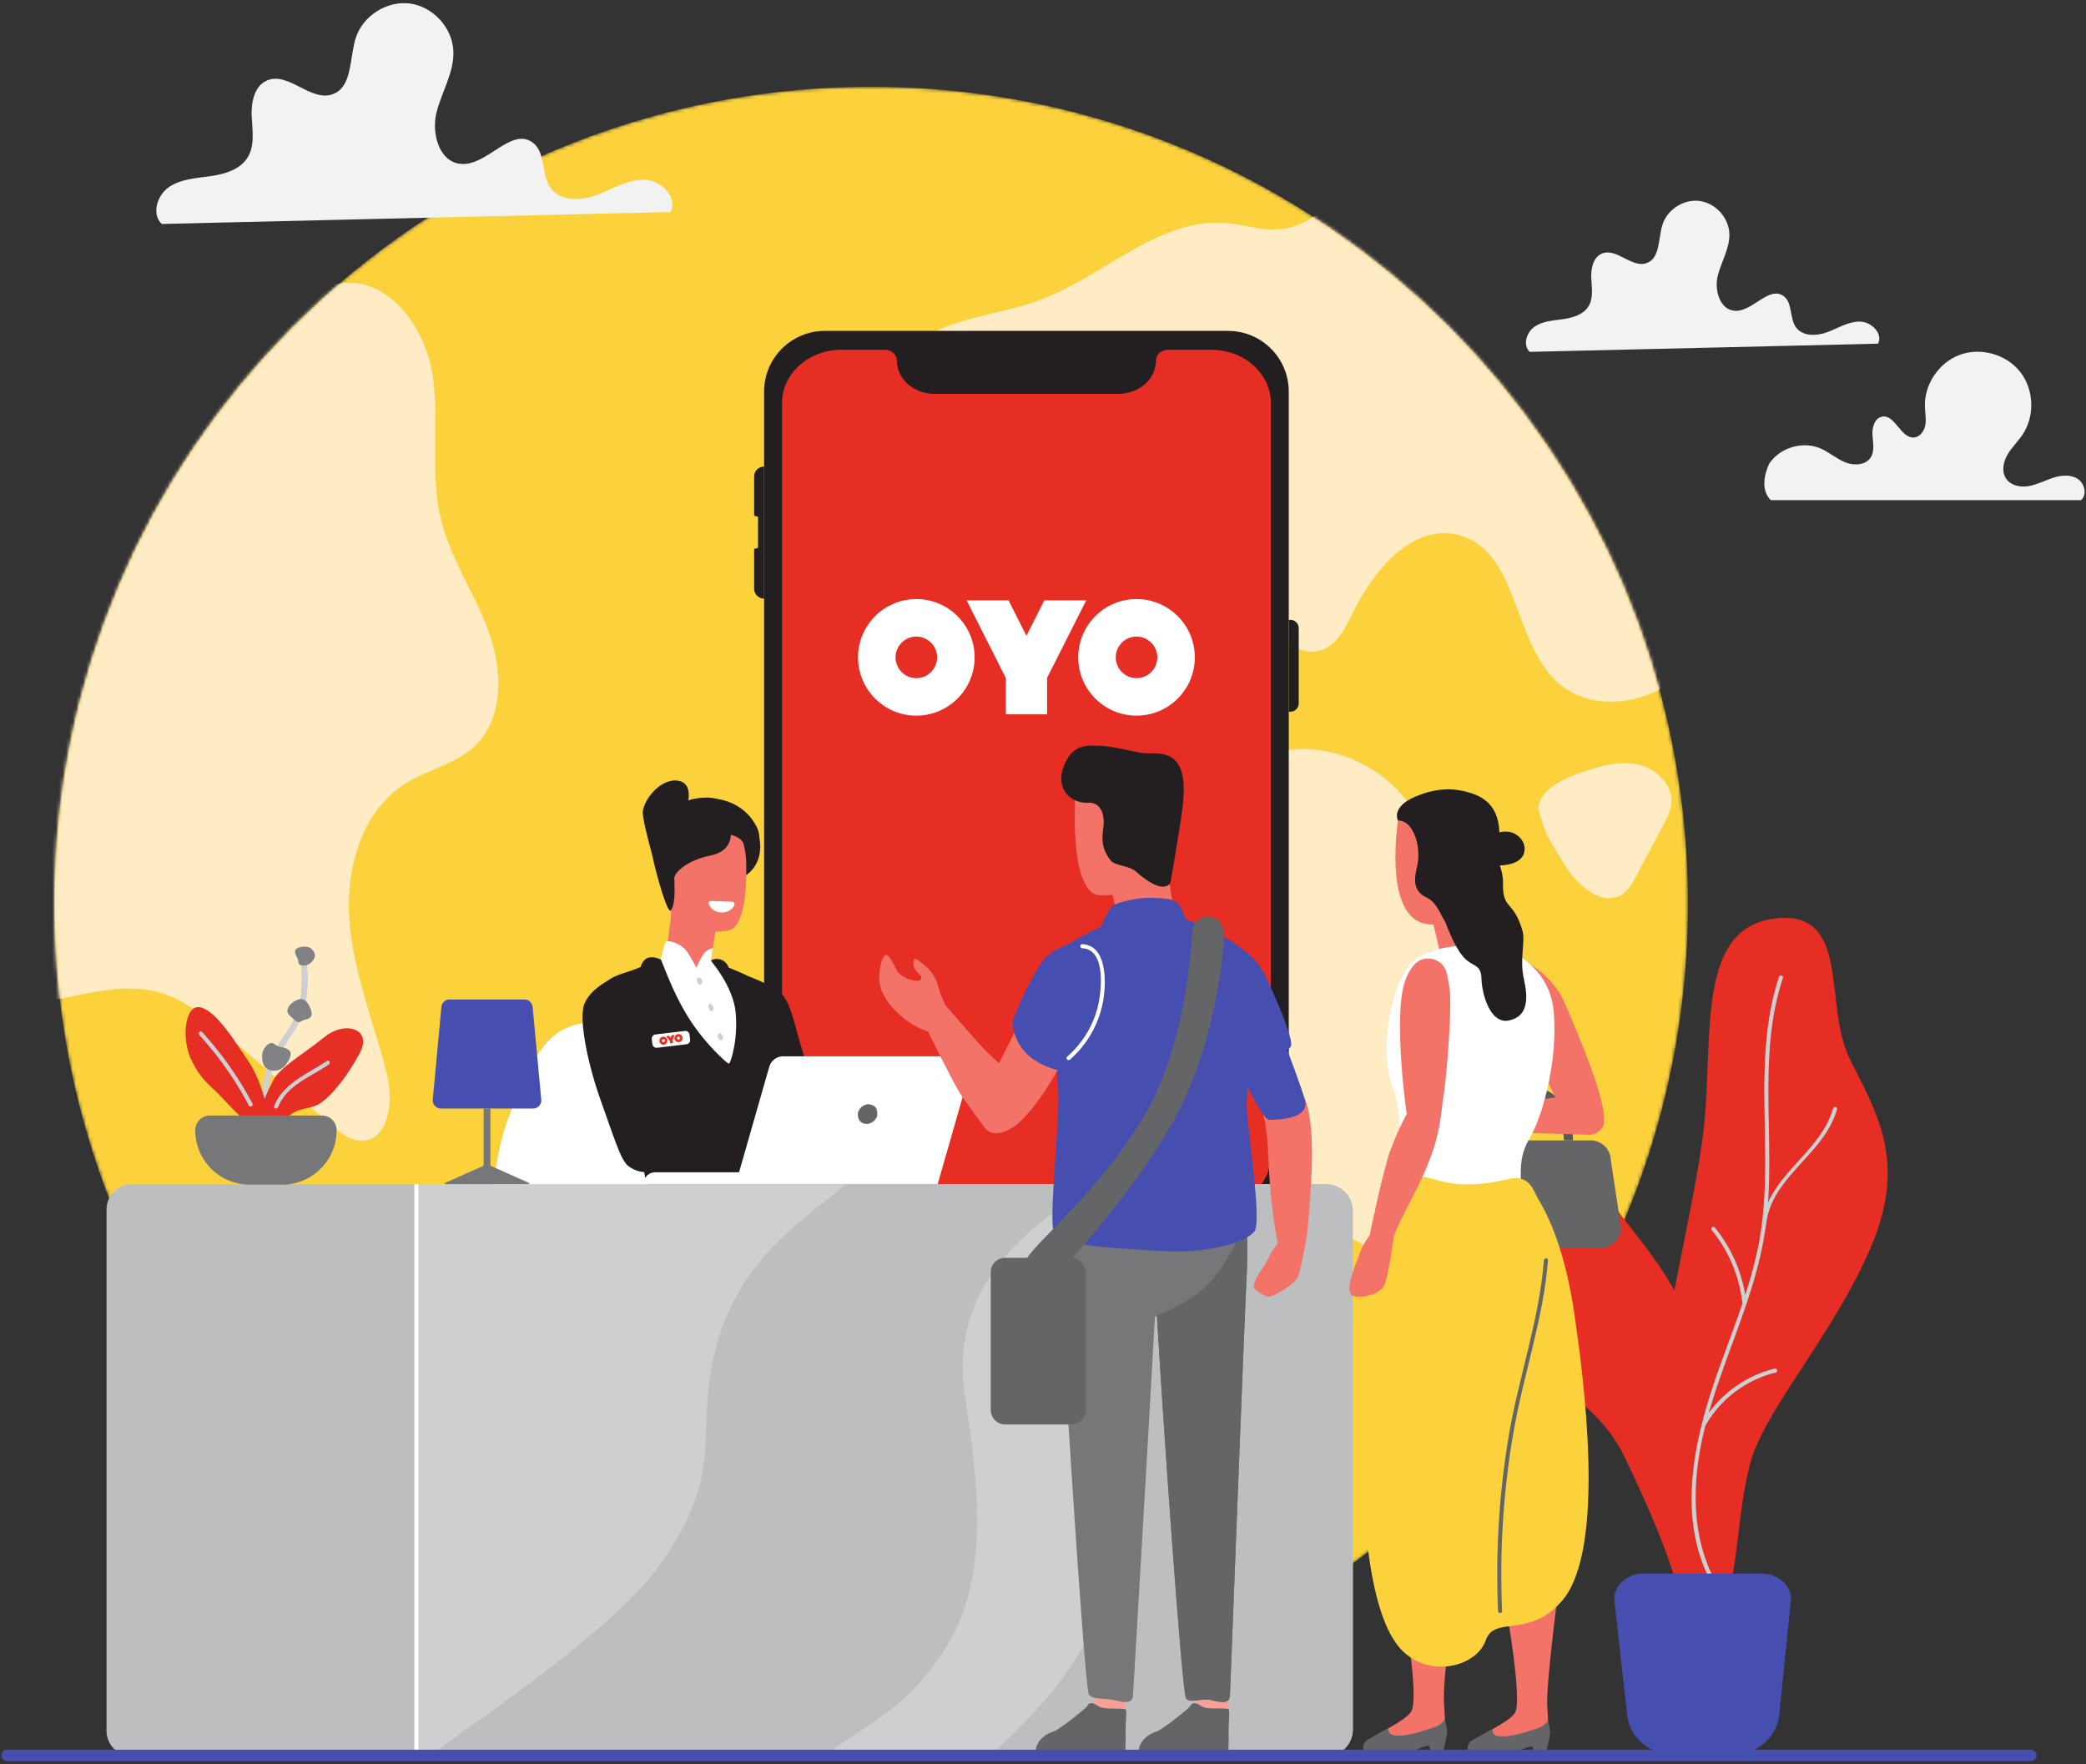 <svg xmlns="http://www.w3.org/2000/svg" xmlns:xlink="http://www.w3.org/1999/xlink" width="616" height="521" viewBox="0 0 616 521">
    <rect x="0" y="0" width="616" height="521" fill="#333333" stroke="none"/>
    <defs>
        <path id="a" d="M.029 241.846c0 133.218 107.994 241.213 241.211 241.213 133.219 0 241.214-107.995 241.214-241.213S374.459.634 241.24.634C108.023.634.029 108.628.029 241.846"/>
        <path id="c" d="M.029 241.846c0 133.218 107.994 241.213 241.211 241.213 133.219 0 241.214-107.995 241.214-241.213S374.459.634 241.24.634C108.023.634.029 108.628.029 241.846"/>
        <path id="e" d="M.029 241.846c0 133.218 107.994 241.213 241.211 241.213 133.219 0 241.214-107.995 241.214-241.213S374.459.634 241.24.634C108.023.634.029 108.628.029 241.846"/>
        <path id="g" d="M.029 241.846c0 133.218 107.994 241.213 241.211 241.213 133.219 0 241.214-107.995 241.214-241.213S374.459.634 241.24.634C108.023.634.029 108.628.029 241.846"/>
        <path id="i" d="M.029 241.846c0 133.218 107.994 241.213 241.211 241.213 133.219 0 241.214-107.995 241.214-241.213S374.459.634 241.24.634C108.023.634.029 108.628.029 241.846"/>
        <path id="k" d="M.029 241.846c0 133.218 107.994 241.213 241.211 241.213 133.219 0 241.214-107.995 241.214-241.213S374.459.634 241.24.634C108.023.634.029 108.628.029 241.846"/>
        <path id="m" d="M39.853 22.15H7.403a7.2 7.2 0 0 1-7.201-7.2V7.618a7.2 7.2 0 0 1 7.201-7.2h32.45a7.2 7.2 0 0 1 7.2 7.2v7.332"/>
        <path id="o" d="M16.415 22.15H7.403a7.2 7.2 0 0 1-7.201-7.2V7.618a7.2 7.2 0 0 1 7.201-7.2h32.45c.806 0 1.565.162 2.288.406L16.415 22.15z"/>
    </defs>
    <g fill="none" fill-rule="evenodd">
        <g transform="translate(16 25)">
            <mask id="b" fill="#fff">
                <use xlink:href="#a"/>
            </mask>
            <path fill="#FBD23C" d="M482.454 241.846c0 133.218-107.995 241.212-241.214 241.212C108.023 483.058.029 375.064.029 241.846S108.023.634 241.242.634c133.218 0 241.213 107.994 241.213 241.212" mask="url(#b)"/>
        </g>
        <g transform="translate(16 25)">
            <mask id="d" fill="#fff">
                <use xlink:href="#c"/>
            </mask>
            <path fill="#FFECC5" d="M-48.874 152.19c26.133-7.565 35.39-40.718 58.247-55.472C24.58 86.903 44.488 86.174 59.12 75.524c8.444-6.146 15.447-15.672 25.818-16.91 14.002-1.668 24.718 13.232 26.828 27.175 2.108 13.943-.885 28.426 2.353 42.15 2.79 11.825 9.978 22.109 14.164 33.514 4.186 11.406 4.608 25.828-4.32 34.069-5.608 5.177-13.629 6.725-20.108 10.76-13.17 8.202-17.924 25.514-16.639 40.978 1.285 15.464 7.358 30.07 11.081 45.135 1.932 7.815.515 19.383-7.535 19.456-3.357.029-6.222-2.28-8.768-4.468l-31.423-26.994c-5.672-4.873-11.56-9.867-18.7-12.091-15.976-4.976-32.988 5.147-49.634 3.429-19.508-2.013-34.119-20.37-38.277-39.537-4.158-19.167-.173-39.054 3.81-58.258l5.894-28.425" mask="url(#d)"/>
        </g>
        <g transform="translate(16 25)">
            <mask id="f" fill="#fff">
                <use xlink:href="#e"/>
            </mask>
            <path fill="#FFECC5" d="M419.892-.118c-11.907-5.096-24.178 6.39-30.94 17.437-6.763 11.045-14.373 24.413-27.288 25.406-5.101.393-10.108-1.36-15.204-1.833-20.109-1.87-36.308 15.568-55.22 22.657-10.747 4.028-22.7 4.753-32.804 10.197-10.105 5.443-17.748 18.638-11.67 28.374 7.909 12.667 29.844 7.513 39.291 19.078 5.143 6.296 4.79 15.607 9.26 22.397 5.887 8.942 20.34 10.434 27.929 2.884 5.666-5.637 8.42-15.45 16.317-16.688 9.398-1.474 14.55 10.353 16.805 19.596 2.253 9.243 9.085 20.735 18.044 17.534 4.474-1.599 6.826-6.368 8.884-10.65 6.237-12.977 18.288-27.26 32.069-23.09 16.935 5.125 15.412 30.906 28.294 43.037 11.62 10.943 32.582 5.974 41.418-7.319 8.836-13.294 7.273-31.425.131-45.7-5.043-10.079-12.59-18.9-16.377-29.516-5.756-16.139-2.435-35.329-11.922-49.598-10.861-16.33-36.825-23.853-37.014-43.465" mask="url(#f)"/>
        </g>
        <g transform="translate(16 25)">
            <mask id="h" fill="#fff">
                <use xlink:href="#g"/>
            </mask>
            <path fill="#FFECC5" d="M273.174 174.045c-3.46 14.66 7.892 26.551 18.887 36.846 10.995 10.295 24.57 17.48 35.804 27.51 12.855 11.476 22.393 26.623 27.19 43.173 4.38 15.123 5.038 31.706 13.39 45.053 11.256 17.986 36.5 25.61 55.83 16.861.805-.365 1.623-.77 2.21-1.433 2.462-2.78-.709-6.853-3.439-9.373-3.816-3.519-7.306-7.77-8.293-12.866-3.253-16.794 20.804-27.937 21.353-45.035.5-15.557-17.78-24.274-25.34-37.88-3.277-5.897-4.474-12.725-7.324-18.838-6.529-14.009-22.32-23.107-37.715-21.728-9.63.862-19.449 5.364-28.6 2.24-11.25-3.84-16.534-17.638-27.587-22.013-11.423-4.522-25.16 2.524-36.366-2.517" mask="url(#h)"/>
        </g>
        <g transform="translate(16 25)">
            <mask id="j" fill="#fff">
                <use xlink:href="#i"/>
            </mask>
            <path fill="#FFF" d="M158.166 277.016c-13.583.433-17.544 12.89-22.95 25.358-5.406 12.47-5.93 26.43-6.37 40.012-.083 2.547-.13 5.244 1.13 7.46 1.286 2.261 3.72 3.62 6.166 4.51 17.044 6.215 35.745-5.44 53.745-3.174 6.862.863 13.327 3.732 20.15 4.868 6.822 1.135 14.73.08 19.035-5.333 4.684-5.886 3.357-14.518.563-21.5-2.796-6.984-6.873-13.755-7.064-21.274-.156-6.158 2.346-12.366.947-18.365-2.398-10.269-14.978-14.728-25.477-13.744-10.5.984-20.49 5.545-31.03 5.87-3.654.113-8.24-1.084-8.845-4.688" mask="url(#j)"/>
        </g>
        <g transform="translate(16 25)">
            <mask id="l" fill="#fff">
                <use xlink:href="#k"/>
            </mask>
            <path fill="#FFECC5" d="M438.31 213.675c1.619 7.498 4.32 11.116 8.373 17.628 3.64 5.853 11.15 11.63 16.705 7.549 1.665-1.224 2.69-3.112 3.66-4.936l8.12-15.255c1.09-2.046 2.2-4.162 2.408-6.47.517-5.758-4.976-10.643-10.68-11.594-5.701-.95-11.45.968-16.912 2.859-5.59 1.935-12.34 5.592-11.64 11.466" mask="url(#l)"/>
        </g>
        <g>
            <g transform="translate(285 435)">
                <mask id="n" fill="#fff">
                    <use xlink:href="#m"/>
                </mask>
                <path d="M39.853 22.15H7.403a7.2 7.2 0 0 1-7.201-7.2V7.618a7.2 7.2 0 0 1 7.201-7.2h32.45a7.2 7.2 0 0 1 7.2 7.2v7.332a7.2 7.2 0 0 1-7.2 7.2" mask="url(#n)"/>
            </g>
            <g transform="translate(285 435)">
                <mask id="p" fill="#fff">
                    <use xlink:href="#o"/>
                </mask>
                <path d="M16.415 22.15L42.141.824C41.418.58 40.659.418 39.853.418H7.403a7.2 7.2 0 0 0-7.201 7.2v7.332a7.2 7.2 0 0 0 7.201 7.2h9.012z" mask="url(#p)"/>
            </g>
            <path fill="#231F20" d="M362.654 382.897H243.56c-9.898 0-17.922-8.022-17.922-17.921V115.632c0-9.898 8.024-17.922 17.922-17.922h119.093c9.898 0 17.922 8.025 17.922 17.922v249.344c0 9.899-8.024 17.921-17.922 17.921"/>
            <path fill="#E62E24" d="M357.683 103.284h-12.789c-1.938 0-3.508 1.399-3.508 3.125 0 5.464-4.974 9.894-11.111 9.894H275.94c-6.136 0-11.111-4.43-11.111-9.894 0-1.726-1.571-3.125-3.508-3.125h-12.788c-9.716 0-17.592 7.014-17.592 15.667v222.293c0 8.653 7.876 15.666 17.592 15.666h109.15c9.715 0 17.592-7.013 17.592-15.666V118.95c0-8.653-7.877-15.667-17.592-15.667"/>
            <path fill="#231F20" d="M380.576 210.164h.488a2.451 2.451 0 0 0 2.45-2.452v-22.224a2.45 2.45 0 0 0-2.45-2.451h-.488v27.127zM222.7 140.714v11.576l1.152.3v9.182l-1.152.299v11.756a2.94 2.94 0 0 0 2.939 2.939v-38.991a2.94 2.94 0 0 0-2.94 2.939"/>
            <path fill="#FFF" d="M320.767 177.278h-12.379l-5.282 10.46-5.283-10.46h-12.375l11.558 22.885v10.777h12.203v-10.777zM335.62 200.247a6.145 6.145 0 0 1-6.135-6.138 6.143 6.143 0 0 1 6.135-6.136 6.144 6.144 0 0 1 6.137 6.136 6.145 6.145 0 0 1-6.137 6.138m0-23.348c-9.493 0-17.214 7.718-17.214 17.21 0 9.494 7.721 17.213 17.214 17.213 9.49 0 17.214-7.72 17.214-17.213 0-9.492-7.724-17.21-17.214-17.21M270.594 200.247a6.142 6.142 0 0 1-6.134-6.138 6.141 6.141 0 0 1 6.134-6.136 6.144 6.144 0 0 1 6.137 6.136 6.145 6.145 0 0 1-6.137 6.138m0-23.348c-9.492 0-17.214 7.718-17.214 17.21 0 9.494 7.722 17.213 17.214 17.213 9.49 0 17.213-7.72 17.213-17.213 0-9.492-7.724-17.21-17.213-17.21"/>
            <path fill="#E62E24" d="M449.381 394.772a26.087 26.087 0 0 0 2.45 4.666c7.04 10.762 20.606 15.627 27.735 30.456 8.078 16.803 15.633 34.315 16.738 44.454.47 4.3.084 6.474-.51 7.55 2.006-1.478 6.616-4.026 6.994-14.093.595-15.825 1.45-59.72-3.836-76.332-2.168-6.822-5.602-12.791-9.386-18.25-5.412-7.845-11.538-14.637-15.627-21.382-6.943-11.44-13.244-16.252-20.607-8.18-7.177 7.868-9.71 36.803-3.95 51.11"/>
            <path fill="#E62E24" d="M505.232 469.82s-13.061-22.084-15.53-44.002c-2.47-21.918 11.102-68.547 13.622-94.545 2.52-25.997-2.177-57.16 20.668-60.028 22.845-2.867 14.368 25.35 22.156 41.21 7.787 15.86 17.22 30 6.433 55.58-10.787 25.582-31.293 47.936-35.656 63.79-4.362 15.853-3.618 37.961-9.012 42.588-5.395 4.627-2.681-4.594-2.681-4.594"/>
            <path fill="#CDCFD0" d="M502.525 420.636a.582.582 0 0 1 .075-.302l.004-.007c1.332-5.273 2.984-10.442 4.735-15.385 2.382-6.723 4.972-13.397 7.246-20.166a.615.615 0 0 1-.111-.284 40.988 40.988 0 0 0-8.95-21.2c-.483-.594.36-1.45.85-.85 4.738 5.832 7.778 12.59 8.998 19.944 1.458-4.521 2.75-9.092 3.718-13.755 2.64-12.712 2.238-25.711 2.003-38.614-.254-13.993-.187-28.142 4.25-41.57.242-.73 1.402-.417 1.159.319-7.104 21.495-2.873 44.168-4.395 66.323 4.539-10.2 16.075-16.62 19.197-27.791.208-.744 1.367-.428 1.159.319-3.73 13.345-19.787 20.034-20.944 34.362a.578.578 0 0 1-.134.325l-.014.12c-2.606 19.093-11.55 36.445-16.77 54.817a34.02 34.02 0 0 1 19.442-13.098c.75-.185 1.07.972.319 1.158-8.805 2.174-16.221 7.768-20.725 15.64-.011.02-.028.028-.041.047-.841 3.334-1.543 6.707-2.04 10.135-1.876 12.97-.812 26.57 6.215 37.922.407.659-.631 1.263-1.037.607-9.257-14.953-8.338-32.495-4.21-49.016"/>
            <path fill="#231F20" d="M495.794 481.897c-1.147.848-2.024.913-2.024.913s1.207.56 2.024-.913"/>
            <path fill="#464FB0" d="M495.743 518.6h14.404c7.926 0 14.539-5.237 15.238-12.066l3.45-33.74c.447-4.375-3.538-8.14-8.615-8.14h-34.863c-5.104 0-9.098 3.804-8.608 8.2l3.77 33.785c.757 6.783 7.346 11.96 15.224 11.96"/>
            <path fill="#646566" d="M434.967 368.48h37.717a6.02 6.02 0 0 0 6.02-6.02l-3.003-19.7a6.02 6.02 0 0 0-6.02-6.02h-31.71a6.021 6.021 0 0 0-6.022 6.02l-3.003 19.7a6.02 6.02 0 0 0 6.021 6.02"/>
            <path fill="#58595B" d="M445.536 336.736c.185-6.346 3.762-12.01 8.15-12.01s7.965 5.664 8.149 12.01h2.703c-.187-8.527-4.973-15.358-10.853-15.358s-10.666 6.83-10.85 15.358h2.702z"/>
            <path fill="#F37368" d="M448.904 283.086s9.217 4.018 13.02 12.794c3.804 8.777 14.415 33.16 11.21 37.184-3.202 4.024-7.906 1.343-10.308-2.197s-11.911-25.009-11.911-25.009l-2.011-22.772z"/>
            <path fill="#F37368" d="M468.23 322.828l1.446 12.249s-11.434-.285-20.772-.637l-.595-8.954c8.688-1.04 19.922-2.658 19.922-2.658"/>
            <path fill="#231F20" d="M223.842 245.764s2.364 6.623-1.906 11.277c-4.27 4.655-9.637.751-9.637.751l.81-12.503 10.733.475z"/>
            <path fill="#231F20" d="M223.57 251.135c-.93 2.854-3.564 4.404-3.564 4.404l-9.934-9.537-1.472-4.348s1.853-3.852 2.742-5.347c.474-.198.768-.318.768-.318s7.1.701 10.93 7.42c.45.791 2.057 3.047.53 7.726M221.341 288.427s7.56 2.698 9.962 5.601c2.402 2.902 3.555 9.584 5.957 17.292 2.402 7.707 4.004 17.016 4.004 17.016s-13.814-11.728-14.815-11.72c-1 .01-3.203-6.698-3.302-7.999-.1-1.3-2.303-7.407-1.702-10.91.6-3.504-.104-9.28-.104-9.28"/>
            <path fill="#F37368" d="M215.712 245.936a4.655 4.655 0 0 1 4.475 4.381c.437 7.683.601 23.265-5.149 24.467-5.61 1.173-16.43-.714-16.803-1.43-.374-.714.426-28.064.426-28.064l17.051.647z"/>
            <path fill="#FFF" d="M216.243 266.271c.475.018.814.497.643.939-.527 1.355-2.08 2.302-3.876 2.233-1.797-.068-3.274-1.129-3.697-2.52-.137-.454.238-.906.712-.888l6.218.236z"/>
            <path fill="#F37368" d="M211.642 272.638l-.36 2.366-.566 3.676-1.428 9.37-7.129 1.885s-3.64-3.658-3.863-3.928l-2.438-.186c.385-.15 2.301-15.183 2.301-15.183l13.483 2z"/>
            <path fill="#FFF" d="M195.13 283.353s.914-4.584 1.515-5.216c.6-.632 4.353.262 6.23 2.89 1.877 2.627 3.754 6.719 3.754 6.719s-6.83-1.126-7.057-1.276c-.225-.151-4.442-3.117-4.442-3.117"/>
            <path fill="#FFF" d="M209.946 283.733s-.071 1.988-4.075 2.389c-4.004.4-9.416-3.201-9.416-3.201l-8.407 3.075 28.882 30.62 3.448-13.13s-.947-9.91-1.047-11.01c-.1-1.101-3.915-6.658-3.915-6.658l-5.47-2.085z"/>
            <path fill="#231F20" d="M195.13 283.353s-3.502 1.083-7.518 2.83c-2.88 1.253-10.91 2.384-10.31 7.955.6 5.57 5.506 23.788 8.608 33.697 3.104 9.91 5.205 23.224 5.205 23.523 0 .301 39.038 2.803 39.038 2.803l1.101-36.935s-.85-6.86-2.052-9.686c-1.2-2.827-4.254-6.831-4.755-9.333-.5-2.502 0-6.635-.9-8.272-.9-1.638-13.602-6.202-13.602-6.202s6.55 7.452 7.295 15.216c.774 8.052-1.512 15.301-2.062 15.147-.465-.13-6.69-5.568-11.429-12.912-5.46-8.466-8.316-17.831-8.619-17.831"/>
            <path fill="#231F20" d="M179.807 289.451s-5.407 2.55-7.209 6.904c-1.802 4.354.938 17.717 4.673 28.227 3.735 10.511 5.987 17.567 7.488 18.62 1.502 1.05 8.26.6 9.61-.752 1.351-1.352-5.105-40.39-5.555-41.29-.45-.9-9.007-11.709-9.007-11.709"/>
            <path fill="#231F20" d="M200.525 334.342c.9.3 14.564 4.504 14.564 4.504l1.202 4.935-6.454 2.373h-18.82c-1.981 0-3.93-.625-5.48-1.857-.327-.26-.597-.516-.752-.746-2.818-4.18-2.818-9.226-2.818-9.226s17.657-.283 18.558.017"/>
            <path fill="#FFF" d="M276.899 349.657H217.24l9.923-34.637a4.276 4.276 0 0 1 4.112-3.1h52.483a2.977 2.977 0 0 1 2.863 3.798l-9.723 33.939z"/>
            <path fill="#646566" d="M259.069 328.987c0 1.587-1.751 3.087-3.476 2.875-1.575-.195-2.274-1.288-2.274-2.875s1.919-3.188 3.476-2.875c1.9.382 2.274 1.288 2.274 2.875"/>
            <path fill="#231F20" d="M215.613 244.372s1.952 6.663-5.755 8.24c-6.99 1.43-10.695 4.983-10.73 6.712-.034 1.73.523 7.212-.985 9.48-.98 1.476-4.313-10.655-5.327-15.28-3.227-14.726 13.555-20.862 21.318-16.753 1.712.907 4.76 2.062 5.79 4.97 1.027 2.907-4.311 2.631-4.311 2.631"/>
            <path fill="#231F20" d="M220.377 254.038c0-.099 0-1.3-.756-4.7-.712-3.202-7.979-3.556-7.979-3.556l2.408-1.554s3.078.201 4.204.651c1.126.451 2.252.751 2.628 1.502.375.75.975 2.552 1.051 2.852.075.301-1.556 4.805-1.556 4.805"/>
            <path fill="#CDCFD0" d="M399.488 357.571V510.69a7.912 7.912 0 0 1-7.91 7.91H92.196V349.661h299.384a7.909 7.909 0 0 1 7.909 7.91"/>
            <path fill="#BCBEC0" d="M399.488 357.571V510.69a7.912 7.912 0 0 1-7.91 7.91h-99.27c23.747-22.498 40.24-40.54 35.736-86.52-3.848-39.27 9.307-61.145 21.397-82.418h42.138a7.909 7.909 0 0 1 7.909 7.91"/>
            <path fill="#F37368" d="M384.399 322.705s4.062 4.32 2.803 25.75c-.876 14.92-1.418 20.695-3.22 22.296-1.802 1.602-4.604 0-5.806-1.201-1.201-1.201-3.194-16.16-3.587-26.97-.391-10.81-1.635-13.608-1.635-13.608l2.236-6.267h9.209z"/>
            <path fill="#FFF" d="M190.015 349.657h30.028v-3.503h-26.525a3.503 3.503 0 0 0-3.503 3.503"/>
            <path fill="#BCBEC0" d="M122.957 349.655v168.937H38.97a7.506 7.506 0 0 1-7.507-7.506V357.163a7.506 7.506 0 0 1 7.508-7.508h83.985z"/>
            <path fill="#FFF" d="M123.557 349.662V518.6h-1.2V349.656h.6v.006z"/>
            <path fill="#F37368" d="M425.726 514.144c-.24.313-1.081.625-2.313.925-.03-.048-.053-.09-.083-.12-.115-.125-.589.067-1.34.427-6.041 1.188-17.267 2.12-18.497 2.012-.326-.03-.572-.109-.757-.229-.156-.84.036-1.904.486-2.846.78-.727 3.741-2.24 6.721-3.935 3.068-1.734 6.149-3.67 6.876-5.14 2-4.055-1.426-24.375-1.426-24.375l12.712 1.702s-2.109 14.781-1.671 20.769c.108 1.502.211 2.978.253 4.342.09 2.901-.072 5.315-.961 6.469"/>
            <path fill="#646566" d="M427.291 512.019c-.18 1.255-1.272 6.046-1.38 6.095-.224.09-2.667.028-3.752-.106-.055-.008.575-2.815-.649-2.522-3.826.917-4.754 2.762-9.054 2.947-5.825.259-9.184-.353-9.49-.876a1.962 1.962 0 0 1-.269-.697c-.155-.841-.366-1.557.54-2.565.782-.726 3.742-2.24 6.721-3.933.013.696.246 1.8 1.645 2.01 2.061.32 4.517.217 12.11-2.401 2.18-.751 2.99-2.312 2.99-2.312s.762 3.105.588 4.36"/>
            <path fill="#F37368" d="M456.17 514.392c-.236.306-1.063.608-2.273.898-.03-.046-.053-.087-.082-.118-.112-.124-.579.063-1.317.413-5.935 1.145-16.958 2.014-18.166 1.904-.318-.032-.559-.11-.74-.228-.15-.826.041-1.868.487-2.792.77-.711 3.682-2.184 6.612-3.836 3.02-1.691 6.052-3.578 6.771-5.02 1.98-3.971-2.349-28.723-2.349-28.723l14.892-5.951s-3.504 26.964-3.097 32.844c.101 1.474.195 2.924.231 4.263.077 2.848-.092 5.217-.969 6.346"/>
            <path fill="#646566" d="M457.716 512.31c-.183 1.232-1.273 5.932-1.38 5.979-.219.086-2.617.017-3.682-.12-.054-.006.577-2.76-.626-2.477-3.76.885-4.678 2.69-8.9 2.856-5.72.232-9.014-.383-9.312-.895a1.91 1.91 0 0 1-.26-.688c-.15-.826-.355-1.529.54-2.514.768-.71 3.681-2.185 6.611-3.836.01.685.236 1.77 1.61 1.981 2.02.32 4.431.231 11.893-2.31 2.143-.728 2.945-2.257 2.945-2.257s.737 3.05.561 4.282"/>
            <path fill="#CDCFD0" d="M78.53 335.264a.902.902 0 0 1-.891-.775c-.068-.488-1.646-12.039 1.627-20.266 1.42-3.566 3.14-6.185 4.66-8.494 2.042-3.108 3.806-5.792 4.6-10.075 1.238-6.675.014-13.323 0-13.39a.902.902 0 0 1 1.772-.333c.053.284 1.298 7.05 0 14.052-.86 4.64-2.806 7.601-4.868 10.736-1.542 2.347-3.137 4.774-4.49 8.17-3.098 7.787-1.532 19.233-1.516 19.348a.902.902 0 0 1-.893 1.027"/>
            <path fill="#E62E24" d="M79.653 331.576c0-.504-1.651-11.314-6.306-18.22-4.655-6.908-9.76-15.015-14.264-15.916-4.504-.9-5.705 9.46-2.403 15.915 3.304 6.456 5.432 6.893 9.5 11.411 3.68 4.084 8.668 8.56 8.668 8.56l4.805-1.75z"/>
            <path fill="#E62E24" d="M75.298 331.576s3.454-9.182 5.556-12.875c2.102-3.694 8.558-7.298 14.864-12.403 6.307-5.105 14.114-2.402 10.66 4.354-3.453 6.757-9.732 15.01-13.8 16.063-4.067 1.054-4.967 1.006-7.07 2.681-2.102 1.676-10.21 2.18-10.21 2.18"/>
            <path fill="#767779" d="M83.336 349.816h-9.609c-8.873 0-16.067-7.193-16.067-16.065a4.355 4.355 0 0 1 4.355-4.355h33.032a4.355 4.355 0 0 1 4.354 4.355c0 8.872-7.193 16.065-16.065 16.065"/>
            <path fill="#808285" d="M89.993 279.523c-.17 0-2.731.065-2.862 1.313-.132 1.248.984 1.905.984 3.218s2.12 1.248 2.998.722c.877-.525 2.124-1.773 1.86-2.955-.261-1.182-1.246-2.303-2.98-2.298M84.228 314.597c.159-.184 2.49-3.01 1.266-4.322-1.224-1.312-2.98-.723-4.398-1.954-1.418-1.232-3.336 1.12-3.591 2.56-.255 1.438-.078 3.956 1.445 4.78 1.522.825 3.657.813 5.278-1.064M91.641 297.737c-.37-.888-1.22-2.741-2.702-2.741s-3.507 1.56-3.932 2.74c-.426 1.182.01 1.792 1.84 3.36 1.83 1.569 1.758.235 3.4-.043 2.57-.436 1.72-2.537 1.394-3.316"/>
            <path fill="#CDCFD0" d="M74.54 325.848a101.894 101.894 0 0 0-14.844-21.084c-.521-.572-1.37.279-.849.849a100.676 100.676 0 0 1 14.655 20.84c.362.685 1.398.079 1.038-.605M96.498 313.297c-5.71 3.904-12.796 6.435-15.546 13.322-.285.719.876 1.03 1.159.32 2.594-6.497 9.624-8.935 14.992-12.604.635-.434.035-1.475-.605-1.038"/>
            <path fill="#FFF" d="M210.525 279.937s-1.86.376-2.911 1.953-2.336 4.655-2.336 4.655l5.247-1.502-.58-1.31.58-3.796z"/>
            <path fill="#231F20" d="M195.13 283.353s-2.089-1.132-3.815-.509c-1.727.623-2.178 2.875-2.178 2.875l4.505 2.708 1.488-1.882v-3.192zM209.946 283.733s.812-.89 2.539-.492c2.189.503 2.692 2.482 2.692 2.482l-.714.822-4.517-2.812z"/>
            <path fill="#CDCFD0" d="M206.813 288.766c-.11-.084-.553-.088-.645-.062-.292.08-.533.433-.42.738l.333.89c.18.487.802.597 1.097.144.39-.597.164-1.302-.365-1.71M209.977 296.532c-.606-.387-.967.349-.725.938.157.382.213.78.575 1.027.409.28.866-.104.904-.518.053-.592-.264-1.135-.754-1.447M212.877 305.21c-.37-.28-.914.1-.904.519.006.22 0 .728.346 1.17.325.413.94.39 1.11-.11.21-.61-.059-1.209-.552-1.58"/>
            <path fill="#231F20" d="M212.525 334.591c-6.074.08-13 .138-17.787-4.229-4.48-4.087-3.945-10.479-4.585-15.995-.991-8.547-4.221-17.666-13.026-20.79-.731-.259-1.044.901-.32 1.158 5.85 2.076 9.364 7.432 10.958 13.212 1.483 5.375 1.068 10.974 2.29 16.364 2.383 10.5 13.468 11.597 22.47 11.481.772-.01.774-1.21 0-1.2M201.446 301.332c-1.708-.217-3.416-.428-5.122-.651-1.6-.21-2.193-.127-3.348-1.378-1.141-1.237-1.012-1.265-1.235-2.82-.454-3.178-.893-6.359-1.34-9.538-.106-.762-1.264-.438-1.157.319l1.042 7.419c.223 1.595.15 3.924 1.073 5.358 1.683 2.617 7.505 2.164 10.087 2.492.765.097.758-1.105 0-1.201M223.307 295.373c-.35-1.203-1.504-2.264-2.283-3.171l-4.274-4.984c-.504-.588-1.349.265-.848.849 1.748 2.039 3.591 4.029 5.26 6.134 2.421 3.055-1.49 4.424-2.784 6.692-.383.672.655 1.278 1.037.606 1.191-2.087 4.756-3.161 3.892-6.126"/>
            <path fill="#FFF" d="M202.711 308.362l-8.685 1.03a1.241 1.241 0 0 1-1.378-1.085l-.173-1.46a1.24 1.24 0 0 1 1.086-1.378l8.684-1.031a1.24 1.24 0 0 1 1.378 1.086l.174 1.46a1.24 1.24 0 0 1-1.086 1.378"/>
            <path fill="#231F20" d="M192.642 252.616s-2.604-9.238-2.829-12.391c-.225-3.153 4.43-9.835 9.609-9.76 5.18.076 3.815 5.884 3.815 5.884l-6.142 13.26-4.453 3.007z"/>
            <path fill="#F37368" d="M412.832 242.318s-4.143 26.346 6.938 30.167c5.68 1.96 19.226-1.688 19.58-2.456.353-.768-2.54-28.942-2.54-28.942l-23.978 1.231z"/>
            <path fill="#F37368" d="M441.625 283.502c-.187.332-3.313 4.732-3.313 4.732l-11.642-.814-3.52-15.07 15.96-4.756s2.2 16.271 2.508 15.908h.007z"/>
            <path fill="#FFF" d="M442.776 279.428s-21.013-2.687-27.22 6.39c-4.8 7.02-8.653 24.289-3.916 36.31 1.802 4.573 2.115 18.244 4.668 31.607.32 1.676 26.205-1.952 31.718-2.99 2.545-.478-.93-6.822 3.566-14.427 4.354-7.366 8.492-24.061 7.206-37.75-1.4-14.927-16.022-19.14-16.022-19.14"/>
            <path fill="#231F20" d="M426.786 272.195s2.447 6.988 5.245 10.252c2.798 3.264 5.325 1.958 5.45 6.555.127 4.596 2.603 13.526 8.16 12.324 5.554-1.2 5.704-6.33 4.353-12.324-1.352-5.994.578-10.913-.45-14.359-2.702-9.052-5.881-5.77-5.705-14.006.15-7.057-7.176-15.96-7.176-15.96l-9.877 27.518z"/>
            <path fill="#231F20" d="M434.776 234.32c-4.505-1.528-9.91-2.103-17.017 1-7.107 3.103-4.926 6.998-4.926 6.998 4.466-.203 7.098 7.696 5.577 13.822-.901 3.625-1.136 7.057 3.003 8.982 3.504 1.63 4.44 6.916 6.24 7.935 7.253 4.105 10.899-2.88 11.626-3.674.172-.188.278-.427.323-.679.236-1.293 1.19-6.549 1.377-7.788 1.532-10.226 5.238-22.715-6.203-26.596"/>
            <path fill="#F37368" d="M427.267 287.537c-.996-4.551-6.673-6.083-9.7-2.587-1.37 1.583-2.574 3.84-3.27 7.057-2.463 11.388 1.019 37.863 1.564 39.36.545 1.497 6.451 3.414 8.73-.347 2.28-3.761 4.212-33.01 3.538-38.535a54.26 54.26 0 0 0-.862-4.948"/>
            <path fill="#FBD23C" d="M446.207 348.034c5.631-.97 6.6 3.609 8.107 6.137 4.437 7.435 8.366 18.215 10.69 34.403 2.506 17.449 9.525 68.667-3.688 84.08-9.808 11.444-19.973 4.207-22.572 11.713-2.6 7.505-15.736 11.25-24.188 3.502-11.874-10.881-12.218-49.431-12.362-62.46-.303-27.626 6.112-58.142 9.88-69.267 4.68-13.813 8.771-7.107 18.823-6.48 7.081.44 12.093-1.074 15.31-1.628"/>
            <path fill="#F37368" d="M385.501 367.041s-1.04 6.322-1.94 9.325c-.903 3.003-7.204 6.206-8.557 6.507-1.355.3-4.786-2.198-4.786-2.803 0-2.602 3.1-5.782 4.333-8.508 1.232-2.726 2.87-4.521 2.87-4.521h8.08zM415.418 328.952s-2.805 5.05-4.967 11.12c-2.16 6.068-6.012 24.786-6.012 24.786 1.26 1.693 7.201.01 7.201.01 4.133-10.055 9.205-16.413 12.591-28.773 1.188-4.337 1.692-10.136 1.692-10.136l-10.505 2.993z"/>
            <path fill="#F37368" d="M404.44 364.858s-1.945 2.29-2.997 5.442c-1.051 3.154-4.954 11.662-1.651 12.412 3.303.751 7.657-.9 8.858-2.852 1.2-1.952 2.99-14.992 2.99-14.992l-7.2-.01z"/>
            <path fill="#231F20" d="M438.745 247.525c.534-.394 4.89-3.096 8.342-1.444 3.454 1.65 4.053 5.65 1.803 7.63-2.252 1.979-6.116 1.836-7.037 1.907-.921.072-5.276-2.781-5.127-3.231.151-.451 2.019-4.862 2.019-4.862"/>
            <path fill="#646566" d="M457.118 372.158c.06-.77-1.142-.767-1.201 0-1.366 17.628-7.462 34.504-10.386 51.887-2.871 17.07-3.901 34.402-3.162 51.693.033.771 1.234.774 1.2 0-.766-17.958.366-35.965 3.517-53.665 2.973-16.702 8.716-32.936 10.032-49.915"/>
            <path fill="#767779" d="M143.738 343.816l-12.29 5.478c-.187.083-.127.363.078.363h24.578c.205 0 .265-.28.077-.363l-12.29-5.478a.188.188 0 0 0-.153 0"/>
            <path fill="#767779" d="M142.814 346.153h2.002V327.34h-2.002z"/>
            <path fill="#464FB0" d="M157.41 327.34H130.22a2.433 2.433 0 0 1-2.423-2.66l2.55-27.341a2.433 2.433 0 0 1 2.42-2.208h22.096c1.256 0 2.306.957 2.423 2.208l2.549 27.342a2.433 2.433 0 0 1-2.423 2.659"/>
            <path fill="#BCBEC0" d="M323.538 349.662c-14.714 9.483-44.38 27.23-38.53 63.215 7.3 44.913 3.397 64.983-13.42 83.952-7.925 8.938-17.467 14.026-28.638 21.77H126.585c17.195-12.516 54.548-37.473 67.97-56.154 21.018-29.253 9.52-38.976 17.42-66.424 7.62-26.484 28.468-37.677 37.694-46.36h73.87z"/>
            <path fill="#464FB0" d="M369.829 283.086s14.13 36.173 15.53 41.778c1.403 5.606-7.967 5.784-10.57 5.816-2.602.032-12.611-23.239-12.611-23.239l.6-18.708 7.05-5.647z"/>
            <path fill="#F7A098" d="M323.227 498.62l-.583 8.663s1.455 1.364 4.281 1.167c2.827-.198 4.214 1.503 4.917.226.704-1.278.582-8.202.582-8.202l-9.197-1.855z"/>
            <path fill="#464FB0" d="M368.847 281.953s2.74 1.363 6.043 8.721c3.303 7.357 7.105 16.61 6.306 18.318-.8 1.708-3.603.728-7.357 5.77-3.754 5.04-5.5 6-5.5 6s-4.26 1.742-4.26 1.292c0-.45-1.55-29.33-1.902-29.679-.35-.35 6.67-10.422 6.67-10.422"/>
            <path fill="#646566" d="M332.433 504.793c-1.618-.605-6.336.23-8.069-.982-2.207-1.545-2.892-.804-3.348 0-.457.802-8.522 7.124-9.892 7.485-1.37.361-4.641 1.896-5.251 5.238-.608 3.341 15.523 2.077 16.588 1.806 1.066-.271 1.066-1.355 1.826-1.174.379.09.57.358.666.606.118.307.384.835.665.842 1.603.039 6.04.133 6.351-.014.381-.181.511-5.298.409-7.745-.049-1.179.461-5.91.055-6.062"/>
            <path fill="#F7A098" d="M353.659 498.62l-.583 8.663s1.455 1.364 4.28 1.167c2.828-.198 4.214 1.503 4.918.226.704-1.278.582-8.202.582-8.202l-9.197-1.855z"/>
            <path fill="#646566" d="M362.807 504.71c-1.617-.604-6.278.313-8.012-.9-2.207-1.544-2.89-.803-3.347 0-.457.803-8.523 7.125-9.892 7.486-1.37.36-4.642 1.896-5.25 5.238-.609 3.34 15.522 2.077 16.587 1.806 1.065-.271 1.065-1.355 1.826-1.174.38.09.57.358.664.607.12.306.385.834.666.84 1.604.04 6.04.134 6.352-.013.38-.181.51-5.298.41-7.745-.05-1.18.402-5.992-.004-6.144"/>
            <path fill="#F37368" d="M279.19 296.834s-1.575-3.23-2.176-5.632c-.6-2.401-2.101-4.805-4.053-6.23-1.953-1.426-3.154-3.018-3.23-.525-.081 2.724 2.528 2.851 2.304 4.503-.226 1.653-5.982.076-7.258-2.476-1.275-2.553-2.477-5.03-3.453-4.43-.976.6-2.403 6.082-1.284 9.61.86 2.72 2.936 5.855 6.915 9.084 3.422 2.776 7.132 3.901 7.132 3.901l5.104-7.805z"/>
            <path fill="#767779" d="M368.195 375.547c-1.171 24.978-4.871 123.107-4.984 125.04-.14 2.499-2.187 2.259-5.682 1.412-2.648-.642-6.114 1.117-7.291-.498-1.214-1.652-6.925-84.004-8.576-112.514-.007-.156-.085-.252-.181-.3-.18-.083-.432.012-.45.3 0 0 0 .06-.006.168-1.862 34.006-6.354 109.895-6.444 111.433-.14 2.498-2.187 2.258-5.682 1.41-2.648-.641-6.162.007-7.34-1.608-1.392-1.905-8.702-120.111-8.971-130.297-.271-10.186 1.8-18.18 1.8-18.18h27.394l.017 6.84c.529-4.19 1.219-6.84 1.219-6.84s23.97.457 23.982.53c0 0 .69 3.315 1.08 9.128.254 3.71.374 8.445.115 13.976"/>
            <path fill="#F37368" d="M317.654 232.897s-2.503 31.33 7.334 31.457c6.269.083 20.057-1.821 20.424-2.625.366-.801-2.743-30.192-2.743-30.192l-25.015 1.36z"/>
            <path fill="#F37368" d="M347.828 275.781c-.193.347-3.441 4.948-3.441 4.948l-12.152-.812-3.72-15.716 16.638-5.012s2.347 16.971 2.668 16.593h.007z"/>
            <path fill="#646566" d="M368.195 375.547c-1.171 24.978-4.871 123.107-4.984 125.04-.14 2.499-2.187 2.259-5.682 1.412-2.648-.642-6.114 1.117-7.291-.498-1.214-1.652-6.925-84.004-8.576-112.514-.007-.156-.085-.252-.181-.3 1.832-1.195 10.368-4.15 15.513-9.705 6.268-6.77 10.547-17.28 10.547-17.28s.204-.052.54-.131c.253 3.71.373 8.445.114 13.976"/>
            <path fill="#231F20" d="M327.864 253.942c-2.375-3.091-2.6-5.904-2.027-9.76.29-1.954.15-7.357-4.511-7.131-4.865.236-9.774-3.87-7.208-10.697 2.567-6.827 6.962-6.237 10.93-6.103 3.969.134 9.895 1.849 12.724 2.14 2.829.294 7.67-.805 10.205 3.399 3.283 5.44.673 15.75-.894 26.425-.191 1.294-1.17 6.78-1.412 8.132a1.43 1.43 0 0 1-.336.71c-.756.829-3.23 2.179-9.74-3.587-2.336-2.07-6.28-1.637-7.731-3.528"/>
            <path fill="#464FB0" d="M324.26 275.398s2.902-6.767 4.254-7.868c1.351-1.101 7.657-2.503 10.66-2.403 3.003.1 6.996-.1 8.653 1.702 1.658 1.802 3.16 7.107 3.16 7.107l-26.727 1.462z"/>
            <path fill="#464FB0" d="M309.106 286.92c-.083-2.502 1.25-4.885 3.609-6.424 5.677-3.706 16.819-10.123 26.454-10.538 13.6-.585 28.654 10.05 30.66 13.129 2.006 3.078-1.678 37.503-1.678 43.38 0 5.878 4.617 34.077 2.276 37.156-2.341 3.078-13.055 6.41-25.761 5.852-12.706-.56-30.764-1.866-33.064-4.105-2.3-2.24.959-29.947.959-40.815 0-8.244-3.151-28.578-3.455-37.635"/>
            <path fill="#F37368" d="M311.005 281.953s-18.495 37.548-20.497 40.351c-2.002 2.803-2.402 16.164 7.407 11.285 9.81-4.879 22.422-33.106 22.422-33.106V286.67l-9.332-4.717z"/>
            <path fill="#F37368" d="M274.086 304.64s6.595 13.577 9.215 17.865c1.682 2.753 7.508 10.498 7.508 10.498l10.91-13.267s-7.993-6.763-10.21-9.016c-3.415-3.472-12.319-13.886-12.319-13.886h-7.5l2.396 7.806z"/>
            <path fill="#464FB0" d="M314.94 279.085s-4.913 1.228-7.916 5.883c-3.003 4.654-7.808 15.164-7.957 16.816-.15 1.652.86 8.408 7.937 12.162 7.078 3.753 11.882 2.102 11.882 2.102s7.658-27.32 7.658-28.299c0-.979-.151-6.754-.751-7.02-.601-.266-10.852-1.644-10.852-1.644"/>
            <path fill="#FFF" d="M319.595 278.8c-.772-.038-.77 1.164 0 1.2 7.222.349 5.688 13.166 4.454 17.777-1.49 5.562-4.604 10.47-8.928 14.256-.582.51.271 1.358.85.85 5.44-4.767 9.017-11.351 9.982-18.533.682-5.068.746-15.208-6.358-15.55"/>
            <path fill="#646566" d="M356.436 270.67a4.634 4.634 0 0 0-4.356 4.372c-.581 10.258-3.245 37.45-15.422 56.577-16.466 25.863-36.145 38.843-33.966 42.473 2.178 3.63 4.675 5.903 6.906 4.636 2.232-1.266 25.88-27.398 37.264-48.285 11.384-20.886 14.013-46.075 14.35-50.297.124-1.563.156-3.307.145-4.88a4.632 4.632 0 0 0-4.9-4.597l-.021.001z"/>
            <path fill="#646566" d="M316.327 420.615H296.83a4.261 4.261 0 0 1-4.261-4.26v-40.67a4.261 4.261 0 0 1 4.26-4.26h19.498a4.261 4.261 0 0 1 4.26 4.26v40.67a4.261 4.261 0 0 1-4.26 4.26"/>
            <path fill="#E62E24" d="M199.144 305.557l-.846.146-.237.777-.484-.652-.846.146 1.059 1.427.127.736.834-.144-.127-.736z"/>
            <path fill="#E62E24" d="M200.43 306.951a.426.426 0 1 1-.143-.84.426.426 0 0 1 .142.84m-.274-1.595a1.194 1.194 0 1 0 .406 2.354 1.194 1.194 0 0 0-.406-2.354M195.987 307.718a.426.426 0 1 1-.143-.84.426.426 0 0 1 .143.84m-.274-1.595a1.195 1.195 0 0 0-.974 1.379c.112.648.73 1.085 1.379.973a1.194 1.194 0 0 0-.405-2.352"/>
            <path fill="#464FB0" d="M599.716 520.047H2.104a1.69 1.69 0 1 1 0-3.381h597.612c.935 0 1.69.756 1.69 1.69 0 .935-.755 1.69-1.69 1.69"/>
            <path fill="#F2F2F2" d="M47.777 66.134c-3.124-2.896-1.384-8.513 2.14-10.906 3.523-2.393 8.02-2.612 12.239-3.209 4.218-.596 8.804-1.949 11.01-5.592 2.132-3.517 1.36-7.965 1.159-12.072-.203-4.106.778-9.02 4.568-10.615 6.263-2.635 12.87 6.37 19.28 4.11 5.91-2.083 4.992-10.542 6.844-16.529 2.036-6.583 9.175-11.167 16.008-10.282 6.834.886 12.567 7.14 12.858 14.023.268 6.328-3.467 12.064-4.992 18.211-1.525 6.147.804 14.506 7.108 15.123 7.737.757 14.834-10.848 21.198-6.383 4.09 2.87 2.509 9.593 5.48 13.61 2.93 3.956 8.988 3.697 13.594 1.96 4.606-1.74 9.02-4.58 13.942-4.512 4.922.07 10.088 5.185 7.783 9.534l-150.22 3.53zM451.73 103.904c-2.138-1.982-.946-5.828 1.467-7.466 2.412-1.64 5.49-1.788 8.379-2.197 2.886-.41 6.026-1.335 7.538-3.83 1.459-2.406.93-5.452.792-8.263s.533-6.176 3.128-7.267c4.288-1.805 8.81 4.36 13.199 2.814 4.046-1.427 3.417-7.218 4.686-11.317 1.394-4.506 6.28-7.645 10.959-7.038 4.678.606 8.603 4.886 8.803 9.6.183 4.332-2.374 8.259-3.418 12.467s.55 9.93 4.865 10.353c5.298.519 10.157-7.427 14.514-4.37 2.8 1.965 1.717 6.568 3.752 9.317 2.005 2.709 6.152 2.532 9.306 1.342 3.153-1.19 6.175-3.135 9.545-3.088 3.37.047 6.906 3.549 5.328 6.527l-102.842 2.416zM522.909 147.683c-4.02-4.005-.41-10.834-.41-10.834 3.172-4.705 9.838-6.675 15.057-4.452 2.57 1.095 4.714 3.037 7.297 4.102 2.582 1.066 6.073.927 7.577-1.427 1.207-1.889.657-4.335.509-6.57-.146-2.236.61-5.022 2.808-5.46 3.884-.774 5.522 6.458 9.47 6.14 1.778-.145 3.032-1.924 3.34-3.68.309-1.758-.06-3.554-.128-5.337-.252-6.588 4.099-13.1 10.284-15.387 6.183-2.287 13.725-.173 17.82 4.994 4.096 5.168 4.43 12.994.79 18.491-1.381 2.086-3.25 3.83-4.508 5.992-1.26 2.162-1.802 5.032-.394 7.1 1.403 2.061 4.275 2.611 6.73 2.173 2.457-.437 4.698-1.648 7.07-2.424 2.37-.775 5.119-1.069 7.242.243 2.122 1.311 2.964 4.711 1.07 6.336h-91.624"/>
        </g>
    </g>
</svg>